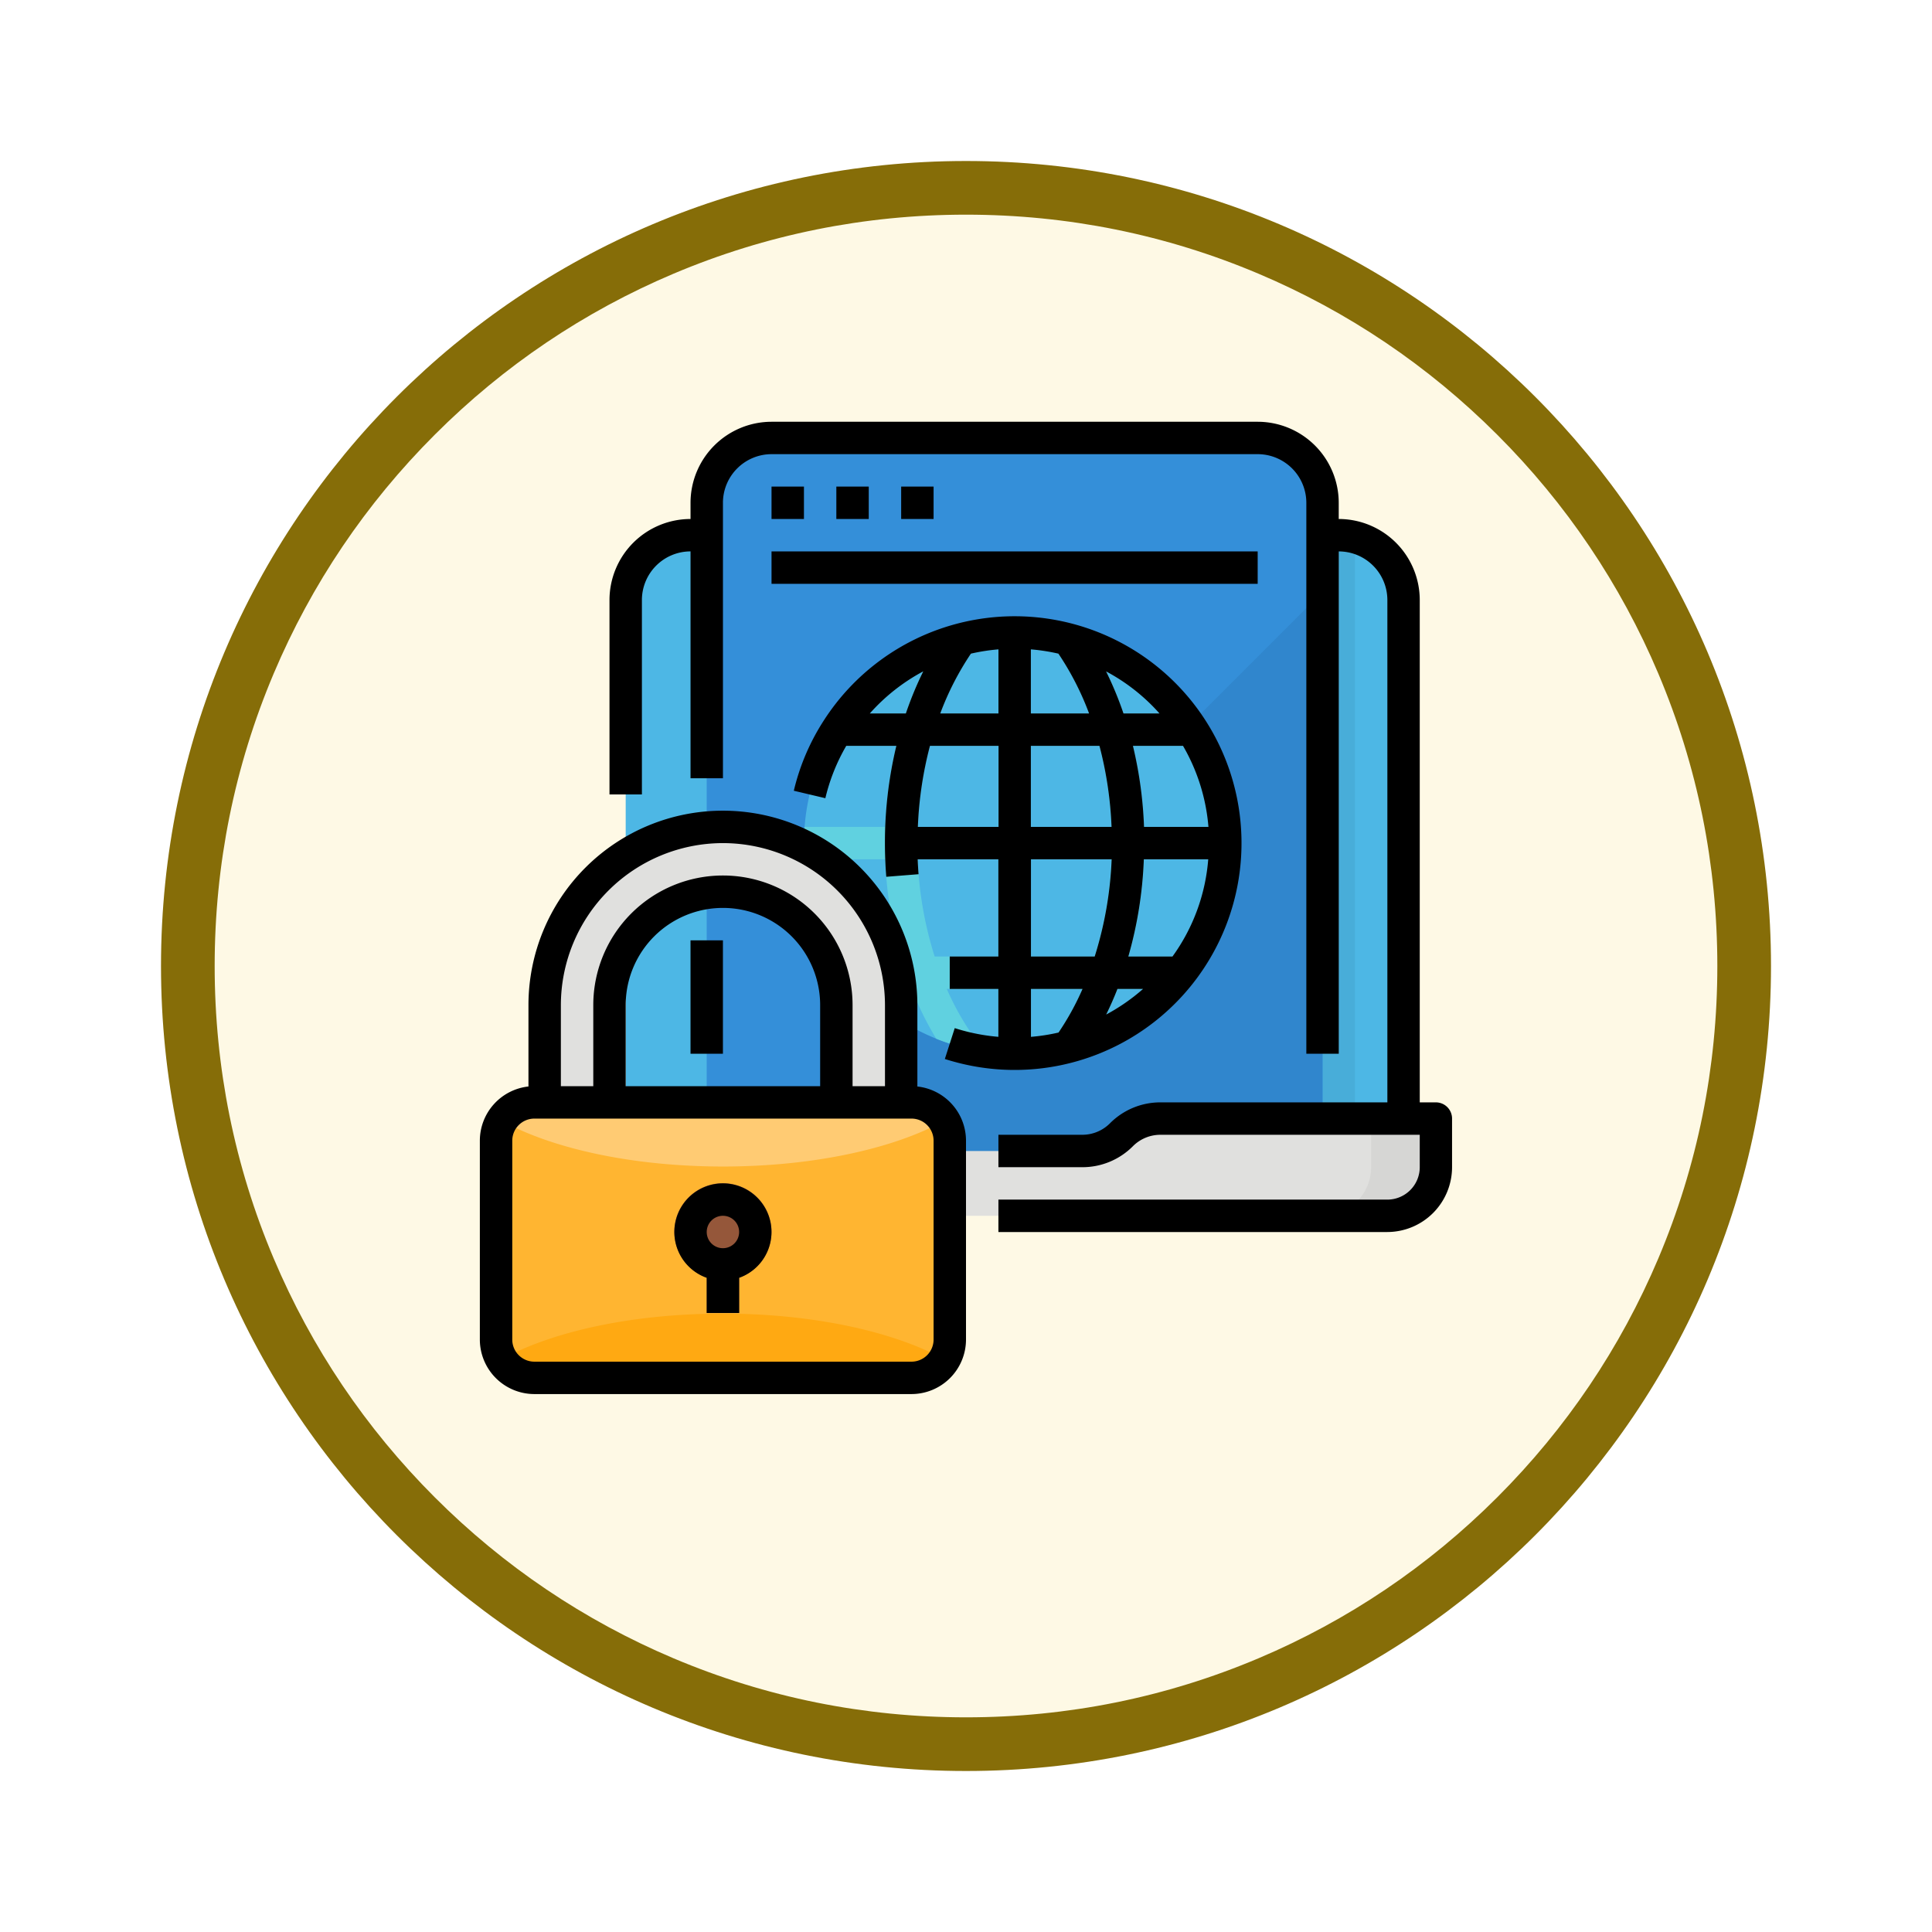 <svg xmlns="http://www.w3.org/2000/svg" xmlns:xlink="http://www.w3.org/1999/xlink" width="108" height="108" viewBox="0 0 108 108">
  <defs>
    <filter id="Trazado_904820" x="0" y="0" width="108" height="108" filterUnits="userSpaceOnUse">
      <feOffset dy="3" input="SourceAlpha"/>
      <feGaussianBlur stdDeviation="3" result="blur"/>
      <feFlood flood-opacity="0.161"/>
      <feComposite operator="in" in2="blur"/>
      <feComposite in="SourceGraphic"/>
    </filter>
  </defs>
  <g id="Grupo_1233197" data-name="Grupo 1233197" transform="translate(-196 -4521)">
    <g id="Grupo_1232503" data-name="Grupo 1232503" transform="translate(0 4067)">
      <g id="Grupo_1230499" data-name="Grupo 1230499" transform="translate(1 -357)">
        <g id="Grupo_1228101" data-name="Grupo 1228101" transform="translate(204 817)">
          <g id="Grupo_1227366" data-name="Grupo 1227366">
            <g id="Grupo_1224979" data-name="Grupo 1224979">
              <g id="Grupo_1173585" data-name="Grupo 1173585" transform="translate(0 0)">
                <g id="Grupo_1173428" data-name="Grupo 1173428">
                  <g id="Grupo_1171958" data-name="Grupo 1171958">
                    <g id="Grupo_1167341" data-name="Grupo 1167341">
                      <g id="Grupo_1166792" data-name="Grupo 1166792">
                        <g transform="matrix(1, 0, 0, 1, -9, -6)" filter="url(#Trazado_904820)">
                          <g id="Trazado_904820-2" data-name="Trazado 904820" transform="translate(9 6)" fill="#fef9e5">
                            <path d="M 45 88.5 C 39.127 88.5 33.43 87.35 28.068 85.082 C 22.889 82.891 18.236 79.755 14.241 75.759 C 10.245 71.764 7.109 67.111 4.918 61.932 C 2.65 56.57 1.5 50.873 1.5 45 C 1.5 39.127 2.65 33.43 4.918 28.068 C 7.109 22.889 10.245 18.236 14.241 14.241 C 18.236 10.245 22.889 7.109 28.068 4.918 C 33.43 2.65 39.127 1.5 45 1.5 C 50.873 1.5 56.57 2.65 61.932 4.918 C 67.111 7.109 71.764 10.245 75.759 14.241 C 79.755 18.236 82.891 22.889 85.082 28.068 C 87.35 33.43 88.5 39.127 88.5 45 C 88.5 50.873 87.35 56.57 85.082 61.932 C 82.891 67.111 79.755 71.764 75.759 75.759 C 71.764 79.755 67.111 82.891 61.932 85.082 C 56.57 87.35 50.873 88.5 45 88.5 Z" stroke="none"/>
                            <path d="M 45 3 C 39.329 3 33.829 4.11 28.653 6.299 C 23.652 8.415 19.16 11.443 15.302 15.302 C 11.443 19.16 8.415 23.652 6.299 28.653 C 4.11 33.829 3 39.329 3 45 C 3 50.671 4.11 56.171 6.299 61.347 C 8.415 66.348 11.443 70.84 15.302 74.699 C 19.16 78.557 23.652 81.585 28.653 83.701 C 33.829 85.89 39.329 87 45 87 C 50.671 87 56.171 85.89 61.347 83.701 C 66.348 81.585 70.84 78.557 74.698 74.699 C 78.557 70.84 81.585 66.348 83.701 61.347 C 85.89 56.171 87 50.671 87 45 C 87 39.329 85.89 33.829 83.701 28.653 C 81.585 23.652 78.557 19.16 74.698 15.302 C 70.84 11.443 66.348 8.415 61.347 6.299 C 56.171 4.11 50.671 3 45 3 M 45 0 C 69.853 0 90 20.147 90 45 C 90 69.853 69.853 90 45 90 C 20.147 90 -7.62939453125e-06 69.853 -7.62939453125e-06 45 C -7.62939453125e-06 20.147 20.147 0 45 0 Z" stroke="none" fill="#866d08"/>
                          </g>
                        </g>
                      </g>
                    </g>
                  </g>
                </g>
              </g>
            </g>
          </g>
        </g>
      </g>
    </g>
    <g id="Filled_outline" data-name="Filled outline" transform="translate(206.824 4528.577)">
      <path id="Trazado_1221873" data-name="Trazado 1221873" d="M91.623,72h36.234a3.623,3.623,0,0,1,3.623,3.623v28.082a2.718,2.718,0,0,1-2.718,2.718H90.718A2.718,2.718,0,0,1,88,103.705V75.623A3.623,3.623,0,0,1,91.623,72Z" transform="translate(-63.847 -49.659)" fill="#4db7e5"/>
      <path id="Trazado_1221874" data-name="Trazado 1221874" d="M432.906,72H432v34.423h1.812V72.114A3.63,3.63,0,0,0,432.906,72Z" transform="translate(-368.895 -49.659)" fill="#48add9"/>
      <path id="Trazado_1221875" data-name="Trazado 1221875" d="M158.8,24H131.623A3.623,3.623,0,0,0,128,27.623V65.67h34.423V27.623A3.623,3.623,0,0,0,158.8,24Z" transform="translate(-99.318 -7.094)" fill="#348fd9"/>
      <path id="Trazado_1221876" data-name="Trazado 1221876" d="M173.064,100,140,133.064h33.064Z" transform="translate(-109.959 -74.488)" fill="#3086cd"/>
      <path id="Trazado_1221877" data-name="Trazado 1221877" d="M199.552,131.776q0,.457-.034.906a11.761,11.761,0,0,1-10.1,10.756c-.242.035-.487.061-.734.08q-.448.034-.906.034t-.906-.034c-.247-.019-.491-.045-.734-.08a11.626,11.626,0,0,1-2.742-.728,11.775,11.775,0,0,1-7.36-10.028q-.034-.448-.034-.906t.034-.906a11.762,11.762,0,0,1,9.975-10.738q.426-.065.862-.1t.906-.034q.457,0,.906.034c.247.019.491.045.734.08a11.622,11.622,0,0,1,2.74.727,11.816,11.816,0,0,1,6.069,5.5,11.682,11.682,0,0,1,1.293,4.529Q199.552,131.319,199.552,131.776Z" transform="translate(-141.883 -92.224)" fill="#4db7e5"/>
      <path id="Trazado_1221878" data-name="Trazado 1221878" d="M199.518,132.682q.034-.448.034-.906t-.034-.906h-4.512a23.039,23.039,0,0,0-.621-4.529h3.84a11.7,11.7,0,0,0-1.166-1.812h-3.2a18.63,18.63,0,0,0-1.705-3.688,11.62,11.62,0,0,0-2.74-.727l.632.815a15.868,15.868,0,0,1,1.89,3.6h-3.255v-4.5q-.448-.034-.906-.034t-.906.034v4.5h-3.255a15.808,15.808,0,0,1,1.9-3.613c.011-.015.02-.031.031-.045l.463-.738a11.661,11.661,0,0,0-2.612.709,18.571,18.571,0,0,0-1.705,3.688h-3.2a11.7,11.7,0,0,0-1.166,1.812h3.84a23.018,23.018,0,0,0-.621,4.529h-4.512q-.034.448-.034.906t.034.906h4.513a22.7,22.7,0,0,0,.865,5.435H177.85a11.822,11.822,0,0,0,1.429,1.812h2.747a17.626,17.626,0,0,0,1.368,2.781,11.626,11.626,0,0,0,2.742.728l-.632-.816a15,15,0,0,1-1.518-2.693h2.884v3.589q.448.034.906.034t.906-.034v-3.589h2.884a14.943,14.943,0,0,1-1.518,2.693l-.632.816a11.625,11.625,0,0,0,2.742-.728,17.523,17.523,0,0,0,1.368-2.781h2.747a11.821,11.821,0,0,0,1.429-1.812H194.14a22.736,22.736,0,0,0,.865-5.435Zm-12.648,5.435h-3.563a20.708,20.708,0,0,1-.947-5.435h4.51Zm0-7.247h-4.511a21.049,21.049,0,0,1,.676-4.529h3.835Zm5.375,7.247h-3.563v-5.435h4.51a20.752,20.752,0,0,1-.947,5.435Zm-3.563-7.247v-4.529h3.835a21.082,21.082,0,0,1,.676,4.529Z" transform="translate(-141.883 -92.224)" fill="#60d1e0"/>
      <path id="Trazado_1221879" data-name="Trazado 1221879" d="M101.518,360.906a3.093,3.093,0,0,1-2.187.906h-7.4a3.093,3.093,0,0,1-2.187-.906A3.093,3.093,0,0,0,87.555,360H72v2.718a2.718,2.718,0,0,0,2.718,2.718h41.67a2.718,2.718,0,0,0,2.718-2.718V360h-15.4a3.093,3.093,0,0,0-2.187.906Z" transform="translate(-49.659 -305.048)" fill="#e0e0de"/>
      <path id="Trazado_1221880" data-name="Trazado 1221880" d="M434.718,360v2.718A2.718,2.718,0,0,1,432,365.435h3.623a2.718,2.718,0,0,0,2.718-2.718V360Z" transform="translate(-368.895 -305.048)" fill="#d6d6d4"/>
      <path id="Trazado_1221881" data-name="Trazado 1221881" d="M49.364,354.038v11.323a2.013,2.013,0,0,1-.279,1.027,2.034,2.034,0,0,1-1.76,1.011H26.038a2.034,2.034,0,0,1-1.76-1.011A2.013,2.013,0,0,1,24,365.361V354.038a2.013,2.013,0,0,1,.279-1.027A2.034,2.034,0,0,1,26.038,352H47.326a2.034,2.034,0,0,1,1.76,1.011,2.013,2.013,0,0,1,.279,1.027Z" transform="translate(-7.094 -297.954)" fill="#ffb531"/>
      <path id="Trazado_1221882" data-name="Trazado 1221882" d="M51.267,353.011c-2.8,1.561-7.316,2.575-12.4,2.575s-9.6-1.013-12.4-2.575A2.034,2.034,0,0,1,28.22,352H49.507A2.034,2.034,0,0,1,51.267,353.011Z" transform="translate(-9.276 -297.954)" fill="#ffcb73"/>
      <path id="Trazado_1221883" data-name="Trazado 1221883" d="M51.267,458.9a2.034,2.034,0,0,1-1.76,1.011H28.22a2.034,2.034,0,0,1-1.76-1.011c2.8-1.562,7.316-2.575,12.4-2.575S48.462,457.343,51.267,458.9Z" transform="translate(-9.276 -390.47)" fill="#ffa912"/>
      <path id="Trazado_1221884" data-name="Trazado 1221884" d="M57.964,216A9.964,9.964,0,0,0,48,225.964V231.4h3.623v-5.435a6.341,6.341,0,0,1,12.682,0V231.4h3.623v-5.435A9.964,9.964,0,0,0,57.964,216Z" transform="translate(-28.377 -177.354)" fill="#e0e0de"/>
      <path id="Trazado_1221885" data-name="Trazado 1221885" d="M117.432,394.625a2.718,2.718,0,1,0-3.623,2.551v1.979h1.812v-1.979A2.713,2.713,0,0,0,117.432,394.625Z" transform="translate(-85.127 -333.332)" fill="#95573a"/>
      <path id="Trazado_1221886" data-name="Trazado 1221886" d="M126.2,54.046h-.906V25.964a4.534,4.534,0,0,0-4.529-4.529v-.906A4.534,4.534,0,0,0,116.234,16H89.059a4.534,4.534,0,0,0-4.529,4.529v.906A4.534,4.534,0,0,0,80,25.964v10.87h1.812V25.964a2.721,2.721,0,0,1,2.718-2.718V35.929h1.812v-15.4a2.721,2.721,0,0,1,2.718-2.718h27.176a2.721,2.721,0,0,1,2.718,2.718v30.8h1.812V23.247a2.721,2.721,0,0,1,2.718,2.718V54.046H110.8a3.967,3.967,0,0,0-2.824,1.171,2.179,2.179,0,0,1-1.552.641h-4.683V57.67h4.683a3.979,3.979,0,0,0,2.833-1.171,2.168,2.168,0,0,1,1.543-.641h14.494V57.67a1.814,1.814,0,0,1-1.812,1.812H101.741v1.812h21.741A3.628,3.628,0,0,0,127.1,57.67V54.952a.906.906,0,0,0-.906-.906Z" transform="translate(-56.753)"/>
      <path id="Trazado_1221887" data-name="Trazado 1221887" d="M120,272h1.812v6.341H120Z" transform="translate(-92.224 -227.012)"/>
      <path id="Trazado_1221888" data-name="Trazado 1221888" d="M159.995,48h1.812v1.812h-1.812Z" transform="translate(-127.69 -28.377)"/>
      <path id="Trazado_1221889" data-name="Trazado 1221889" d="M191.995,48h1.812v1.812h-1.812Z" transform="translate(-156.067 -28.377)"/>
      <path id="Trazado_1221890" data-name="Trazado 1221890" d="M223.995,48h1.812v1.812h-1.812Z" transform="translate(-184.443 -28.377)"/>
      <path id="Trazado_1221891" data-name="Trazado 1221891" d="M160,80h27.176v1.812H160Z" transform="translate(-127.695 -56.753)"/>
      <path id="Trazado_1221892" data-name="Trazado 1221892" d="M180.57,135.194c-.192-.049-.385-.105-.574-.166l-.554,1.725c.223.072.45.137.671.194a12.681,12.681,0,1,0-7.451-19.094A12.522,12.522,0,0,0,171,121.758l1.763.417a10.707,10.707,0,0,1,1.168-2.926h2.8a23.142,23.142,0,0,0-.638,5.435c0,.627.025,1.261.075,1.884l1.806-.144c-.022-.276-.039-.555-.05-.834h4.51v5.435h-2.718v1.812h2.718v2.677a10.848,10.848,0,0,1-1.866-.32Zm9.953-2.357a10.914,10.914,0,0,1-2.062,1.432c.228-.463.439-.94.63-1.432Zm1.643-1.812H189.7a22.781,22.781,0,0,0,.866-5.435h3.6A10.679,10.679,0,0,1,192.167,131.025ZM180.9,114.094a10.821,10.821,0,0,1,1.539-.239v3.583h-3.253A16.018,16.018,0,0,1,180.9,114.094Zm3.351-.239a10.839,10.839,0,0,1,1.539.239,16.017,16.017,0,0,1,1.714,3.343h-3.253Zm3.834,5.395a21.069,21.069,0,0,1,.676,4.529h-4.51v-4.529Zm6.092,4.529h-3.6a22.988,22.988,0,0,0-.62-4.529h2.8a10.767,10.767,0,0,1,1.421,4.529Zm-2.734-6.341h-2.014a19.46,19.46,0,0,0-.973-2.351,10.769,10.769,0,0,1,2.986,2.351Zm-13.209-2.351a19.464,19.464,0,0,0-.972,2.351h-2.014A10.768,10.768,0,0,1,178.231,115.086Zm-.3,8.692a21.061,21.061,0,0,1,.676-4.529h3.834v4.529Zm6.322,1.812h4.51a20.75,20.75,0,0,1-.948,5.435h-3.562Zm2.882,7.247a15.107,15.107,0,0,1-1.341,2.437,10.8,10.8,0,0,1-1.541.24v-2.677Z" transform="translate(-137.449 -85.132)"/>
      <path id="Trazado_1221893" data-name="Trazado 1221893" d="M40.458,223.418V218.87a10.87,10.87,0,1,0-21.741,0v4.547A3.05,3.05,0,0,0,16,226.446v11.119a3.05,3.05,0,0,0,3.046,3.046H40.13a3.05,3.05,0,0,0,3.046-3.046V226.446a3.05,3.05,0,0,0-2.718-3.028Zm-10.87-13.606a9.069,9.069,0,0,1,9.059,9.059V223.4H36.835V218.87a7.247,7.247,0,1,0-14.494,0V223.4H20.529V218.87A9.069,9.069,0,0,1,29.588,209.812ZM35.023,223.4H24.153V218.87a5.435,5.435,0,1,1,10.87,0Zm6.341,14.165A1.236,1.236,0,0,1,40.13,238.8H19.046a1.236,1.236,0,0,1-1.234-1.234V226.446a1.236,1.236,0,0,1,1.234-1.234H40.13a1.236,1.236,0,0,1,1.234,1.234Z" transform="translate(0 -170.259)"/>
      <path id="Trazado_1221894" data-name="Trazado 1221894" d="M114.724,392a2.718,2.718,0,0,0-.906,5.279v1.967h1.812v-1.967a2.718,2.718,0,0,0-.906-5.279Zm0,3.623a.906.906,0,1,1,.906-.906A.906.906,0,0,1,114.724,395.623Z" transform="translate(-85.136 -333.425)"/>
    </g>
  </g>
</svg>
